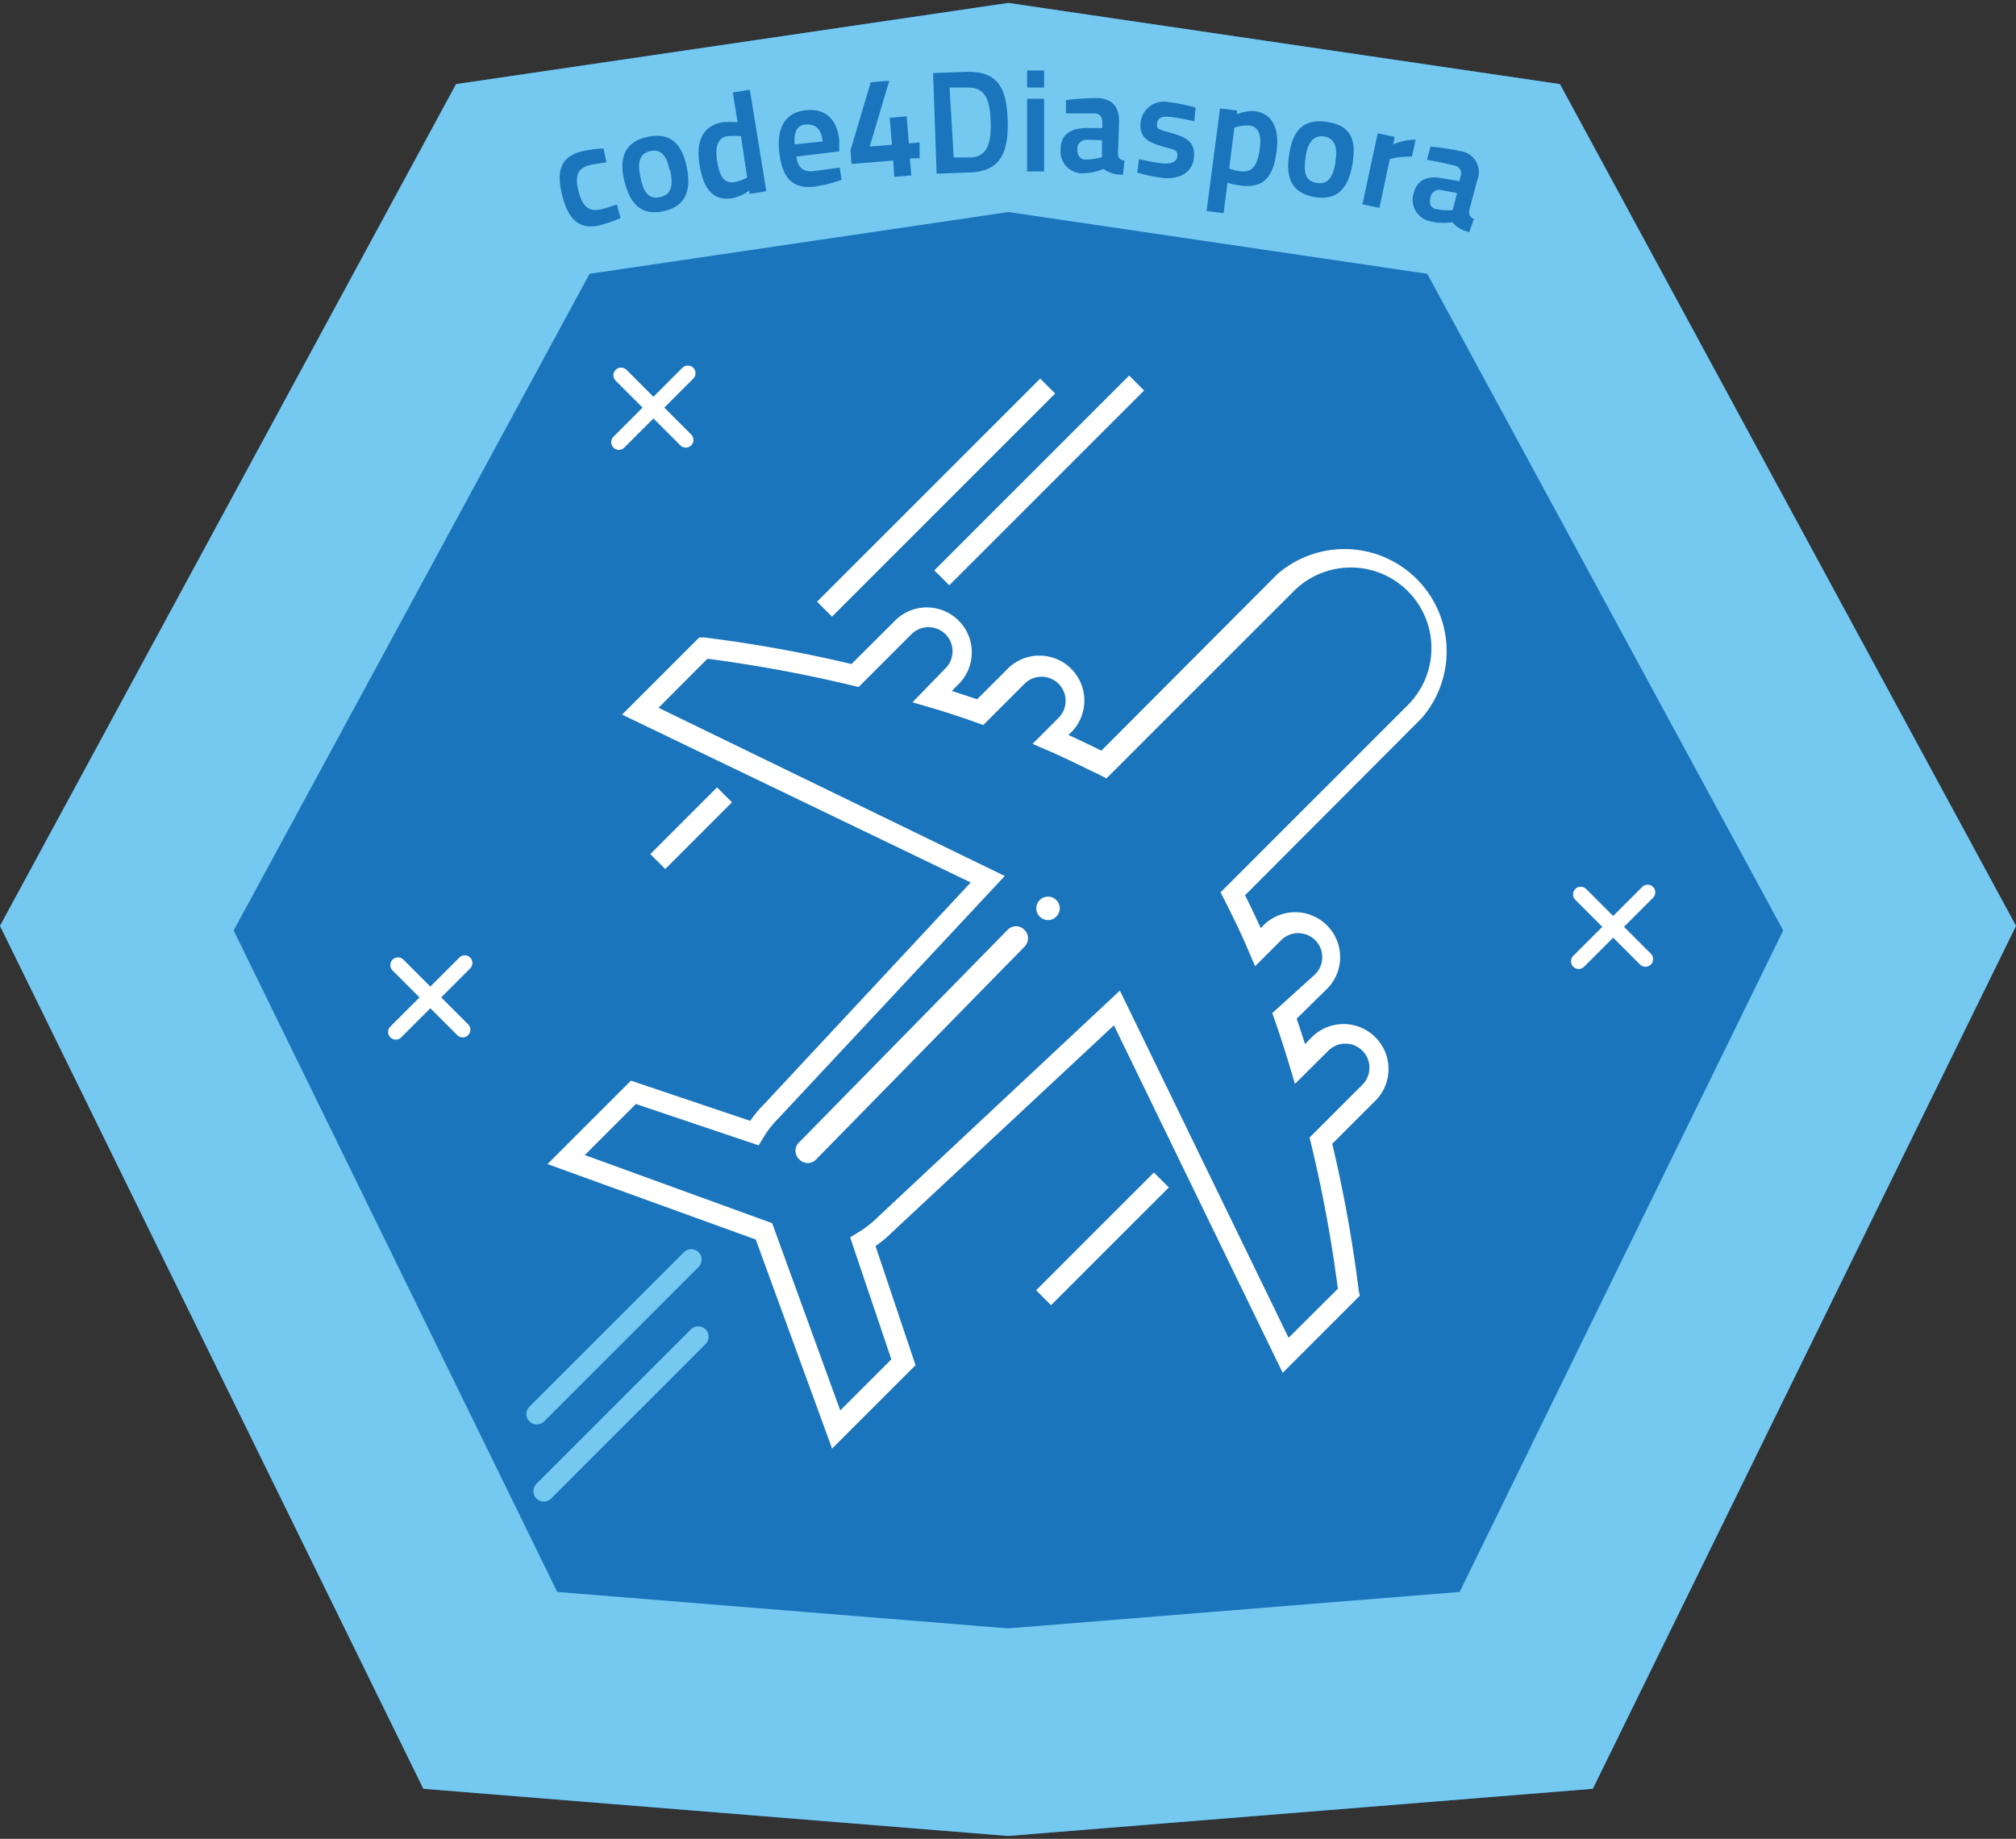 <svg xmlns="http://www.w3.org/2000/svg" width="118.38" height="108" viewBox="0 0 118.38 108"><rect x="0" y="0" width="118.38" height="108" fill="#333333" stroke="none"/><polygon fill="#1b75bc" points="91.6 4.94 59.19 .17 26.78 4.94 0 54.38 24.86 105.06 59.19 107.83 93.53 105.06 118.38 54.38 91.6 4.94"/><circle cx="61.54" cy="53.35" r=".69" fill="#fff"/><path fill="#fff" d="M60.16,54.62a.68.68,0,0,0-1,0L46.93,67.09a.68.68,0,0,0,0,1h0a.68.68,0,0,0,1,0L60.17,55.59A.69.69,0,0,0,60.16,54.62Z"/><path fill="#fff" d="M79.79,75.83a80.26,80.26,0,0,0-1.56-8.65l2.61-2.61a2.64,2.64,0,0,0-3.73-3.73l-.48.48c-.16-.5-.32-1-.49-1.49L78,58a2.64,2.64,0,0,0-3.73-3.73l-.24.24c-.3-.66-.61-1.31-.92-1.93L83.48,42.18A6,6,0,0,0,75,33.73L64.67,44.09c-.62-.31-1.26-.62-1.93-.92l.24-.24a2.64,2.64,0,0,0-3.73-3.73l-1.87,1.87-1.49-.49.48-.48a2.64,2.64,0,0,0-3.73-3.73L50,39a80.26,80.26,0,0,0-8.65-1.56l-.29,0-4.53,4.53L57,51.83l-12.11,13a7.18,7.18,0,0,0-.84,1l-7-2.36-4.9,4.9L44.38,72.8l4.48,12.28,4.9-4.9-2.35-7a6.68,6.68,0,0,0,1-.83l13-12.13,9.91,20.41,4.53-4.53Zm-4.14,2.71L65.76,58.18,51.55,71.48a6.32,6.32,0,0,1-1.2.93l-.43.26,2.42,7.17-3,3-4-11-11-4,3-3,7.21,2.43.26-.43a6.12,6.12,0,0,1,.94-1.2L59,51.45,38.67,41.57l2.87-2.88a81.18,81.18,0,0,1,8.54,1.58l.34.08,3.1-3.1a1.39,1.39,0,0,1,2,2l-1.94,2,1,.29c1,.29,1.89.59,2.79.91l.37.13,2.42-2.42a1.39,1.39,0,0,1,2,2l-1.53,1.53.84.36c1.09.47,2.13,1,3.1,1.46l.4.21,11-11a4.73,4.73,0,0,1,6.7,6.69l-11,11,.21.4c.5,1,1,2,1.46,3.1l.36.84,1.53-1.53a1.39,1.39,0,0,1,2,2L74.71,59.5l.13.37c.31.9.62,1.84.9,2.79l.3,1L78,61.71a1.4,1.4,0,0,1,2,2l-3.1,3.1.08.34a80.71,80.71,0,0,1,1.58,8.54l-2.88,2.87Z"/><rect width="18.53" height="1.24" x="45.7" y="28.6" fill="#fff" transform="translate(-4.56 47.43) rotate(-45)"/><rect width="16.18" height="1.24" x="52.93" y="27.6" fill="#fff" transform="translate(-2.08 51.41) rotate(-45)"/><rect width="5.54" height="1.24" x="37.82" y="48.02" fill="#fff" transform="translate(-22.51 42.95) rotate(-45)"/><rect width="9.78" height="1.24" x="59.85" y="72.14" fill="#fff" transform="translate(-32.49 67.09) rotate(-45)"/><path fill="#75c9f1" d="M59.19,12.45l24.62,3.63,20.9,38.57-19,38.85L59.19,95.64,32.72,93.5l-19-38.85,20.9-38.57,24.62-3.63m0-12.28L26.78,4.94,0,54.38l24.86,50.68,34.33,2.77,34.34-2.77,24.85-50.68L91.6,4.94,59.19.17Z"/><line x1="96.75" x2="92.7" y1="52.41" y2="56.46" fill="none" stroke="#fff" stroke-linecap="round" stroke-linejoin="round" stroke-width=".9"/><line x1="96.62" x2="92.82" y1="56.33" y2="52.53" fill="none" stroke="#fff" stroke-linecap="round" stroke-linejoin="round" stroke-width=".9"/><line x1="27.29" x2="23.24" y1="56.56" y2="60.61" fill="none" stroke="#fff" stroke-linecap="round" stroke-linejoin="round" stroke-width=".9"/><line x1="27.17" x2="23.37" y1="60.48" y2="56.68" fill="none" stroke="#fff" stroke-linecap="round" stroke-linejoin="round" stroke-width=".9"/><line x1="40.39" x2="36.34" y1="21.92" y2="25.97" fill="none" stroke="#fff" stroke-linecap="round" stroke-linejoin="round" stroke-width=".9"/><line x1="40.27" x2="36.47" y1="25.84" y2="22.04" fill="none" stroke="#fff" stroke-linecap="round" stroke-linejoin="round" stroke-width=".9"/><line x1="40.59" x2="31.52" y1="73.98" y2="83.05" fill="none" stroke="#75c9f1" stroke-linecap="round" stroke-linejoin="round" stroke-width="1.22"/><line x1="41" x2="31.93" y1="78.51" y2="87.58" fill="none" stroke="#75c9f1" stroke-linecap="round" stroke-linejoin="round" stroke-width="1.22"/><path fill="#1b75bc" d="M35.44,8.72l.17.82s-.63.08-.94.15c-.75.18-.92.61-.71,1.49s.57,1.3,1.35,1.11c.31-.07.91-.28.91-.28l.22.8a8.85,8.85,0,0,1-1.21.42c-1.2.29-1.87-.32-2.23-1.81s0-2.25,1.2-2.54A7.06,7.06,0,0,1,35.44,8.72Z"/><path fill="#1b75bc" d="M40.33,9.83c.26,1.26,0,2.29-1.38,2.58s-2-.55-2.3-1.83,0-2.26,1.41-2.55S40.08,8.58,40.33,9.83Zm-1,.2c-.16-.8-.46-1.3-1.13-1.16s-.77.7-.6,1.51.42,1.35,1.15,1.2S39.52,10.83,39.36,10Z"/><path fill="#1b75bc" d="M45,11.23l-1,.16,0-.2a2.41,2.41,0,0,1-1,.45c-1.16.19-1.71-.59-1.93-2s.25-2.27,1.36-2.46a6.06,6.06,0,0,1,.88,0l-.28-1.75,1-.16Zm-1.13-.82L43.51,8a4.49,4.49,0,0,0-.81,0c-.53.08-.73.6-.59,1.47s.41,1.32,1,1.23A2.63,2.63,0,0,0,43.9,10.41Z"/><path fill="#1b75bc" d="M49.31,9.84l.11.72a7.71,7.71,0,0,1-1.59.4c-1.32.16-1.9-.54-2.07-2s.34-2.34,1.52-2.48,1.85.5,2,1.72l0,.69-2.52.31c.07.56.36.93,1,.85S49.31,9.84,49.31,9.84Zm-1-1.53c-.09-.7-.36-1-.94-1s-.78.49-.7,1.17Z"/><path fill="#1b75bc" d="M52.45,9.43,50,9.63l-.06-.8,1.19-4,1.09-.09L51.07,8.61l1.31-.11-.14-1.58,1-.09.13,1.59L54,8.37,54,9.3l-.57,0,.08,1-1,.09Z"/><path fill="#1b75bc" d="M55,10.2l-.21-5.91,1.93-.07c1.86-.06,2.38.93,2.45,2.77s-.33,3.08-2.23,3.14Zm1.76-5.06-1,0L56,9.25l.94,0c1.11,0,1.28-1,1.23-2.18S57.88,5.11,56.78,5.14Z"/><path fill="#1b75bc" d="M60.31,5.8h1v4.27h-1Zm0-1.66h1v1h-1Z"/><path fill="#1b75bc" d="M65.65,9c0,.3.13.38.38.44l-.09.82a1.73,1.73,0,0,1-1.14-.34,3.2,3.2,0,0,1-1.26.26,1.28,1.28,0,0,1-1.26-1.41c0-.88.6-1.22,1.45-1.25l1,0V7.21c0-.36-.15-.54-.48-.55-.77,0-1.66,0-1.66,0V5.88a15.11,15.11,0,0,1,1.75-.12c.92,0,1.41.44,1.37,1.49Zm-1.84-.79a.53.53,0,0,0-.55.57c0,.34.16.58.45.59a3.72,3.72,0,0,0,1-.14l0-1Z"/><path fill="#1b75bc" d="M70.13,7.12s-1-.22-1.48-.26-.68.1-.71.42.15.34.81.52c1,.28,1.42.58,1.36,1.43s-.79,1.31-1.77,1.23a10.89,10.89,0,0,1-1.56-.32l.1-.79s1,.22,1.44.25.79-.08.81-.43-.1-.35-.74-.53c-.94-.27-1.49-.53-1.42-1.41A1.38,1.38,0,0,1,68.64,6a10.2,10.2,0,0,1,1.57.32Z"/><path fill="#1b75bc" d="M71.64,6.37l1,.12,0,.22a2.38,2.38,0,0,1,1-.19c1,.13,1.51.89,1.32,2.37-.21,1.7-.92,2.18-2.15,2a3.61,3.61,0,0,1-.73-.16l-.23,1.79-1-.12Zm.84,1.13-.3,2.4a3.31,3.31,0,0,0,.66.16c.73.09,1-.39,1.13-1.29s-.09-1.33-.63-1.4A2.2,2.2,0,0,0,72.48,7.5Z"/><path fill="#1b75bc" d="M79.41,9.68c-.22,1.27-.8,2.14-2.23,1.89S75.49,10.32,75.71,9,76.52,6.92,78,7.17,79.63,8.42,79.41,9.68Zm-1-.17c.14-.8,0-1.37-.63-1.49s-1,.36-1.11,1.18-.1,1.41.63,1.54S78.29,10.32,78.43,9.51Z"/><path fill="#1b75bc" d="M80.9,7.83l1,.21-.1.44a3.56,3.56,0,0,1,1.33-.28l-.22,1a4.83,4.83,0,0,0-1.3.14L81,12.21,80,12Z"/><path fill="#1b75bc" d="M86.28,12.33a.43.43,0,0,0,.27.53l-.27.77a1.73,1.73,0,0,1-1-.58A3.18,3.18,0,0,1,84,13,1.29,1.29,0,0,1,83,11.37c.23-.85.85-1.06,1.69-.9l1,.17.07-.27a.46.46,0,0,0-.35-.64c-.74-.2-1.62-.34-1.62-.34L84,8.61a14,14,0,0,1,1.73.26,1.25,1.25,0,0,1,1,1.76Zm-1.62-1.16a.52.52,0,0,0-.66.43c-.09.33,0,.6.3.67a3.58,3.58,0,0,0,1,.07l.26-1Z"/></svg>